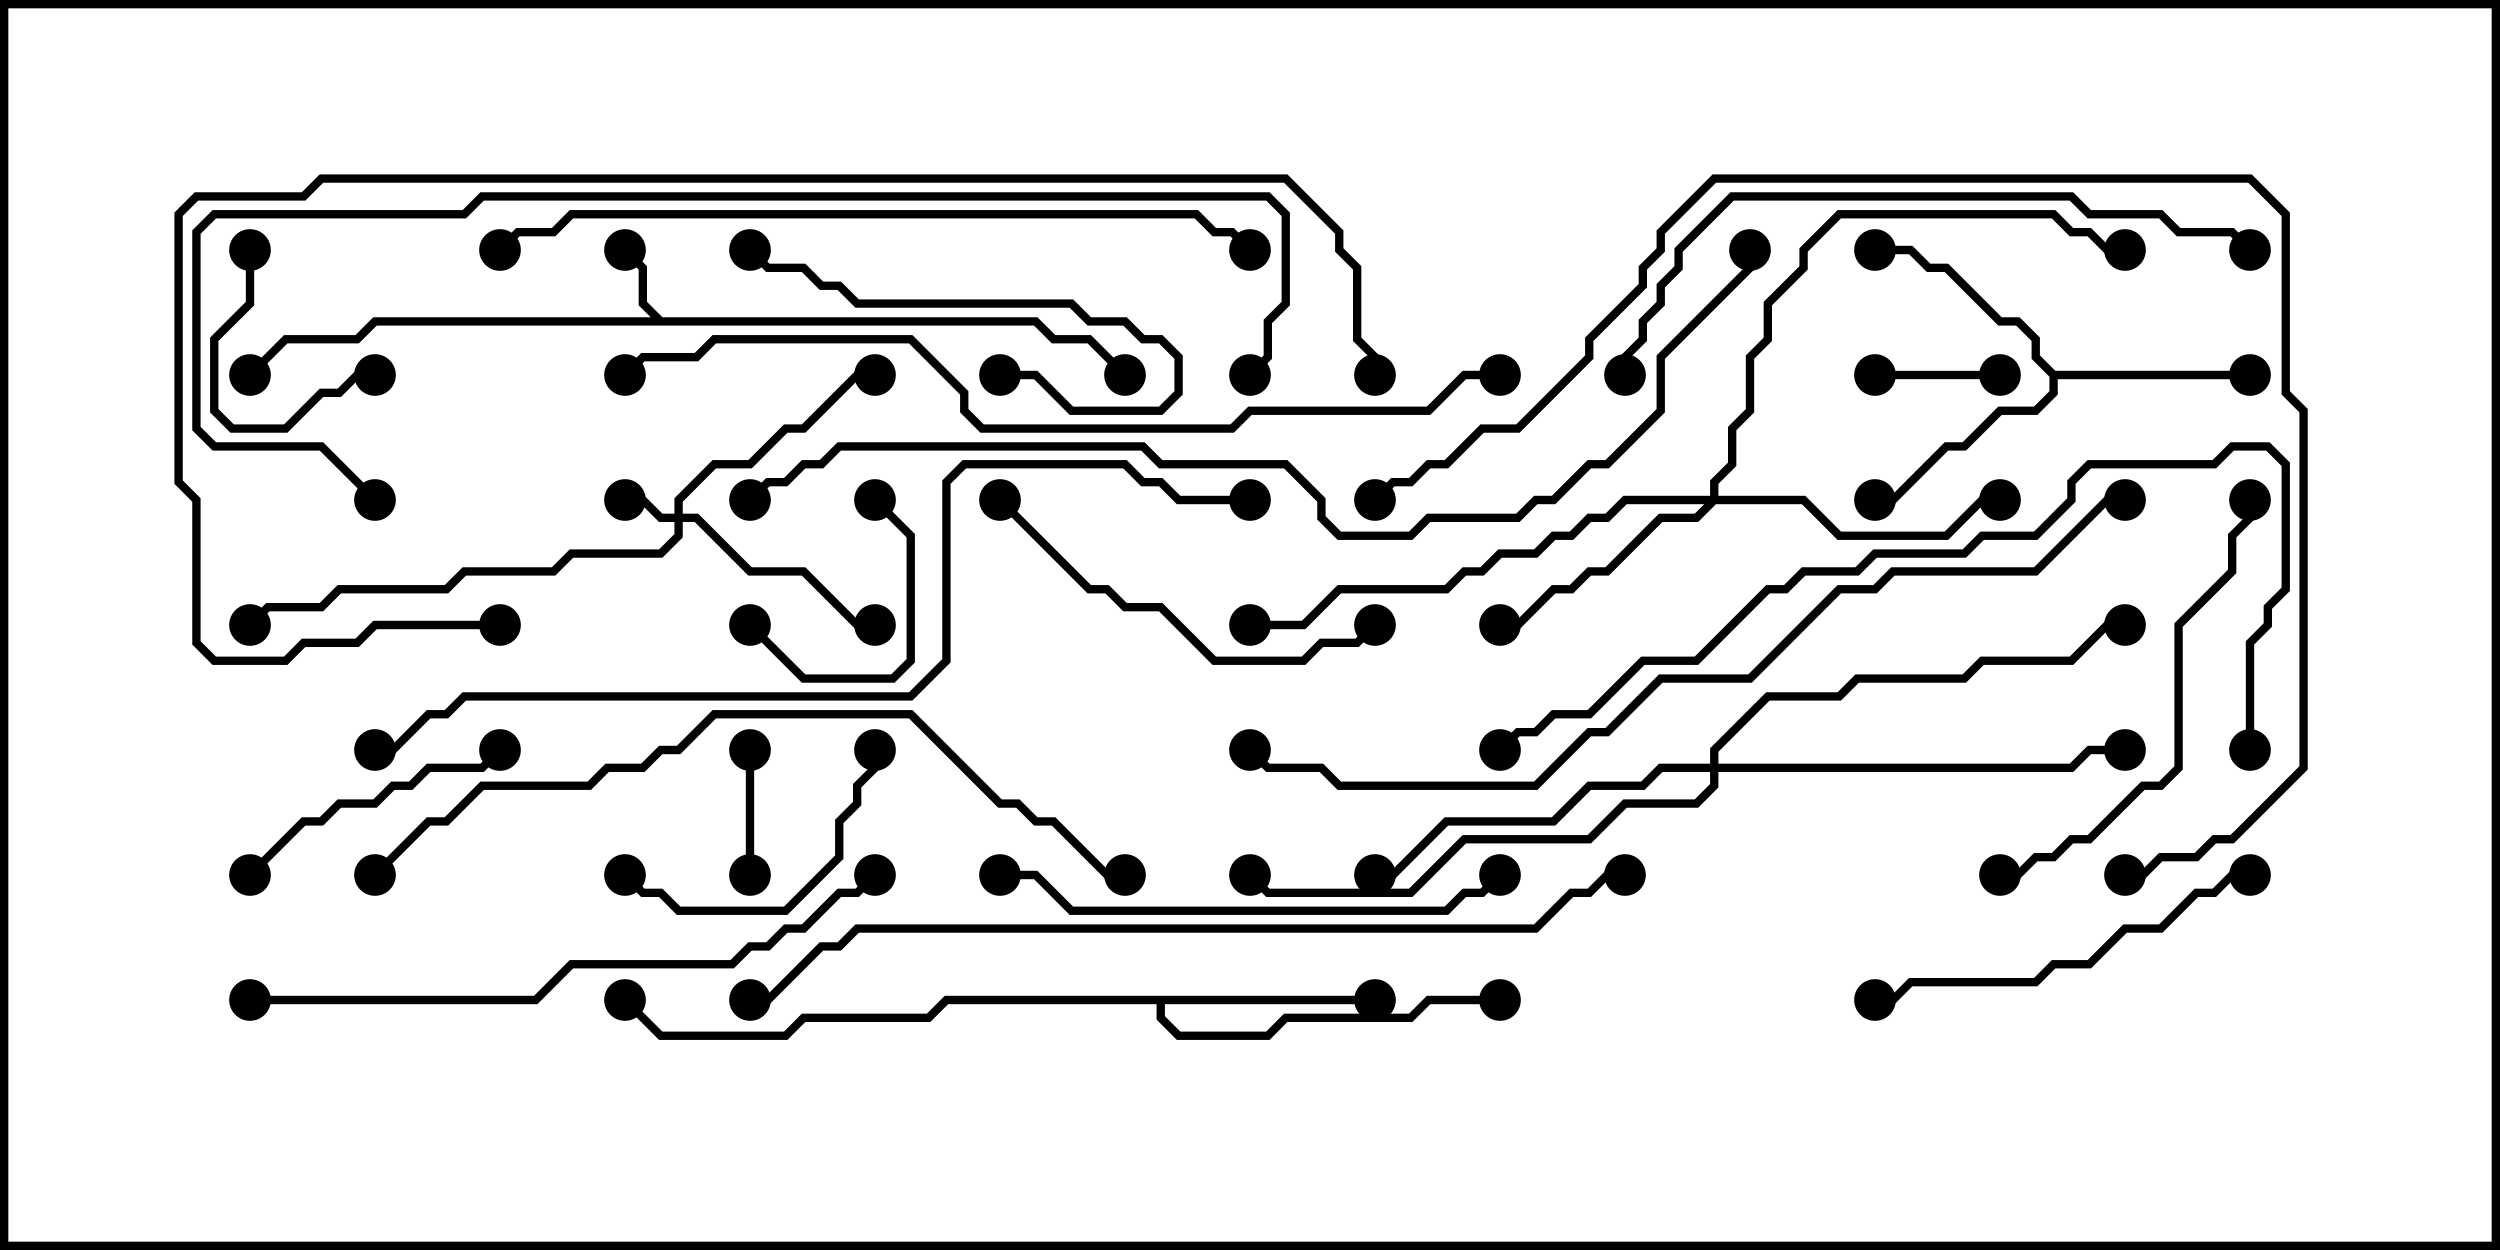 <svg version="1.1" width="30" height="15" xmlns="http://www.w3.org/2000/svg"><path d="M7.949,3.807L12.449,3.807L12.664,4.021L13.092,4.021L13.535,4.465L13.465,4.535L13.051,4.121L12.622,4.121L12.408,3.907L4.521,3.907L4.306,4.121L3.449,4.121L3.035,4.535L2.965,4.465L3.408,4.021L4.265,4.021L4.479,3.807L7.808,3.807L7.664,3.664L7.664,3.235L7.465,3.035L7.535,2.965L7.764,3.194L7.764,3.622z" stroke="none"/><path d="M24.664,4.45L27,4.45L27,4.55L24.693,4.55L24.693,4.735L24.449,4.979L24.021,4.979L23.592,5.407L23.378,5.407L22.735,6.05L22.5,6.05L22.5,5.95L22.694,5.95L23.336,5.307L23.551,5.307L23.979,4.879L24.408,4.879L24.593,4.694L24.593,4.521L24.379,4.306L24.379,4.092L24.194,3.907L23.979,3.907L23.336,3.264L23.122,3.264L22.908,3.05L22.5,3.05L22.5,2.95L22.949,2.95L23.164,3.164L23.378,3.164L24.021,3.807L24.235,3.807L24.479,4.051L24.479,4.265z" stroke="none"/><path d="M16.5,11.95L16.5,12.05L13.979,12.05L13.979,12.194L14.164,12.379L15.194,12.379L15.408,12.164L16.908,12.164L17.122,11.95L18,11.95L18,12.05L17.164,12.05L16.949,12.264L15.449,12.264L15.235,12.479L14.122,12.479L13.879,12.235L13.879,12.05L11.378,12.05L11.164,12.264L9.664,12.264L9.449,12.479L7.908,12.479L7.465,12.035L7.535,11.965L7.949,12.379L9.408,12.379L9.622,12.164L11.122,12.164L11.336,11.95z" stroke="none"/><path d="M8.093,6.164L8.093,5.979L8.551,5.521L8.979,5.521L9.408,5.093L9.622,5.093L10.265,4.45L10.5,4.45L10.5,4.55L10.306,4.55L9.664,5.193L9.449,5.193L9.021,5.621L8.592,5.621L8.193,6.021L8.193,6.164L8.378,6.164L9.021,6.807L9.664,6.807L10.306,7.45L10.5,7.45L10.5,7.55L10.265,7.55L9.622,6.907L8.979,6.907L8.336,6.264L8.193,6.264L8.193,6.449L7.949,6.693L6.878,6.693L6.664,6.907L5.592,6.907L5.378,7.121L4.092,7.121L3.878,7.336L3.235,7.336L3.035,7.535L2.965,7.465L3.194,7.236L3.836,7.236L4.051,7.021L5.336,7.021L5.551,6.807L6.622,6.807L6.836,6.593L7.908,6.593L8.093,6.408L8.093,6.264L7.908,6.264L7.694,6.05L7.5,6.05L7.5,5.95L7.735,5.95L7.949,6.164z" stroke="none"/><path d="M20.521,5.95L20.521,5.765L20.736,5.551L20.736,5.122L20.95,4.908L20.95,4.265L21.164,4.051L21.164,3.622L21.593,3.194L21.593,2.979L22.051,2.521L24.664,2.521L24.878,2.736L25.092,2.736L25.306,2.95L25.5,2.95L25.5,3.05L25.265,3.05L25.051,2.836L24.836,2.836L24.622,2.621L22.092,2.621L21.693,3.021L21.693,3.235L21.264,3.664L21.264,4.092L21.05,4.306L21.05,4.949L20.836,5.164L20.836,5.592L20.621,5.806L20.621,5.95L21.664,5.95L22.092,6.379L23.336,6.379L23.765,5.95L24,5.95L24,6.05L23.806,6.05L23.378,6.479L22.051,6.479L21.622,6.05L20.592,6.05L20.378,6.264L19.949,6.264L19.306,6.907L19.092,6.907L18.878,7.121L18.664,7.121L18.235,7.55L18,7.55L18,7.45L18.194,7.45L18.622,7.021L18.836,7.021L19.051,6.807L19.265,6.807L19.908,6.164L20.336,6.164L20.451,6.05L19.521,6.05L19.306,6.264L19.092,6.264L18.878,6.479L18.664,6.479L18.449,6.693L18.021,6.693L17.806,6.907L17.592,6.907L17.378,7.121L16.092,7.121L15.664,7.55L15,7.55L15,7.45L15.622,7.45L16.051,7.021L17.336,7.021L17.551,6.807L17.765,6.807L17.979,6.593L18.408,6.593L18.622,6.379L18.836,6.379L19.051,6.164L19.265,6.164L19.479,5.95z" stroke="none"/><path d="M20.521,9.164L20.521,8.979L21.194,8.307L22.051,8.307L22.265,8.093L23.551,8.093L23.765,7.879L24.836,7.879L25.265,7.45L25.5,7.45L25.5,7.55L25.306,7.55L24.878,7.979L23.806,7.979L23.592,8.193L22.306,8.193L22.092,8.407L21.235,8.407L20.621,9.021L20.621,9.164L24.836,9.164L25.051,8.95L25.5,8.95L25.5,9.05L25.092,9.05L24.878,9.264L20.621,9.264L20.621,9.449L20.378,9.693L19.521,9.693L19.092,10.121L17.592,10.121L16.949,10.764L15.194,10.764L14.965,10.535L15.035,10.465L15.235,10.664L16.908,10.664L17.551,10.021L19.051,10.021L19.479,9.593L20.336,9.593L20.521,9.408L20.521,9.264L19.949,9.264L19.735,9.479L19.092,9.479L18.664,9.907L17.378,9.907L16.735,10.55L16.5,10.55L16.5,10.45L16.694,10.45L17.336,9.807L18.622,9.807L19.051,9.379L19.694,9.379L19.908,9.164z" stroke="none"/><path d="M22.5,4.55L22.5,4.45L24,4.45L24,4.55z" stroke="none"/><path d="M9.05,10.5L8.95,10.5L8.95,9L9.05,9z" stroke="none"/><path d="M2.95,3L3.05,3L3.05,3.664L2.621,4.092L2.621,4.908L2.806,5.093L3.408,5.093L3.836,4.664L4.051,4.664L4.265,4.45L4.5,4.45L4.5,4.55L4.306,4.55L4.092,4.764L3.878,4.764L3.449,5.193L2.765,5.193L2.521,4.949L2.521,4.051L2.95,3.622z" stroke="none"/><path d="M10.465,6.035L10.535,5.965L10.979,6.408L10.979,7.949L10.735,8.193L9.622,8.193L8.965,7.535L9.035,7.465L9.664,8.093L10.694,8.093L10.879,7.908L10.879,6.449z" stroke="none"/><path d="M12,4.55L12,4.45L12.449,4.45L12.878,4.879L13.908,4.879L14.093,4.694L14.093,4.306L13.908,4.121L13.694,4.121L13.479,3.907L13.051,3.907L12.836,3.693L10.265,3.693L10.051,3.479L9.836,3.479L9.622,3.264L9.194,3.264L8.965,3.035L9.035,2.965L9.235,3.164L9.664,3.164L9.878,3.379L10.092,3.379L10.306,3.593L12.878,3.593L13.092,3.807L13.521,3.807L13.735,4.021L13.949,4.021L14.193,4.265L14.193,4.735L13.949,4.979L12.836,4.979L12.408,4.55z" stroke="none"/><path d="M7.465,10.535L7.535,10.465L7.735,10.664L7.949,10.664L8.164,10.879L9.408,10.879L10.021,10.265L10.021,9.836L10.236,9.622L10.236,9.408L10.45,9.194L10.45,9L10.55,9L10.55,9.235L10.336,9.449L10.336,9.664L10.121,9.878L10.121,10.306L9.449,10.979L8.122,10.979L7.908,10.764L7.694,10.764z" stroke="none"/><path d="M3.035,10.535L2.965,10.465L3.622,9.807L3.836,9.807L4.051,9.593L4.479,9.593L4.694,9.379L4.908,9.379L5.122,9.164L5.765,9.164L5.965,8.965L6.035,9.035L5.806,9.264L5.164,9.264L4.949,9.479L4.735,9.479L4.521,9.693L4.092,9.693L3.878,9.907L3.664,9.907z" stroke="none"/><path d="M11.965,6.035L12.035,5.965L13.092,7.021L13.306,7.021L13.521,7.236L13.949,7.236L14.592,7.879L15.622,7.879L15.836,7.664L16.265,7.664L16.465,7.465L16.535,7.535L16.306,7.764L15.878,7.764L15.664,7.979L14.551,7.979L13.908,7.336L13.479,7.336L13.265,7.121L13.051,7.121z" stroke="none"/><path d="M27,10.45L27,10.55L26.806,10.55L26.592,10.764L26.378,10.764L25.949,11.193L25.521,11.193L25.092,11.621L24.664,11.621L24.449,11.836L22.949,11.836L22.735,12.05L22.5,12.05L22.5,11.95L22.694,11.95L22.908,11.736L24.408,11.736L24.622,11.521L25.051,11.521L25.479,11.093L25.908,11.093L26.336,10.664L26.551,10.664L26.765,10.45z" stroke="none"/><path d="M26.95,6L27.05,6L27.05,6.235L26.836,6.449L26.836,6.878L26.193,7.521L26.193,9.235L25.949,9.479L25.735,9.479L25.092,10.121L24.878,10.121L24.664,10.336L24.449,10.336L24.235,10.55L24,10.55L24,10.45L24.194,10.45L24.408,10.236L24.622,10.236L24.836,10.021L25.051,10.021L25.694,9.379L25.908,9.379L26.093,9.194L26.093,7.479L26.736,6.836L26.736,6.408L26.95,6.194z" stroke="none"/><path d="M12,10.55L12,10.45L12.449,10.45L12.878,10.879L17.336,10.879L17.551,10.664L17.765,10.664L17.965,10.465L18.035,10.535L17.806,10.764L17.592,10.764L17.378,10.979L12.836,10.979L12.408,10.55z" stroke="none"/><path d="M3,12.05L3,11.95L6.408,11.95L6.836,11.521L8.765,11.521L8.979,11.307L9.194,11.307L9.408,11.093L9.622,11.093L10.051,10.664L10.265,10.664L10.465,10.465L10.535,10.535L10.306,10.764L10.092,10.764L9.664,11.193L9.449,11.193L9.235,11.407L9.021,11.407L8.806,11.621L6.878,11.621L6.449,12.05z" stroke="none"/><path d="M27.035,2.965L26.965,3.035L26.765,2.836L26.122,2.836L25.908,2.621L25.051,2.621L24.836,2.407L20.806,2.407L20.193,3.021L20.193,3.235L19.979,3.449L19.979,3.664L19.764,3.878L19.764,4.092L19.55,4.306L19.55,4.5L19.45,4.5L19.45,4.265L19.664,4.051L19.664,3.836L19.879,3.622L19.879,3.408L20.093,3.194L20.093,2.979L20.765,2.307L24.878,2.307L25.092,2.521L25.949,2.521L26.164,2.736L26.806,2.736z" stroke="none"/><path d="M4.535,10.535L4.465,10.465L5.122,9.807L5.336,9.807L5.765,9.379L7.051,9.379L7.265,9.164L7.694,9.164L7.908,8.95L8.122,8.95L8.551,8.521L10.949,8.521L12.021,9.593L12.235,9.593L12.449,9.807L12.664,9.807L13.306,10.45L13.5,10.45L13.5,10.55L13.265,10.55L12.622,9.907L12.408,9.907L12.194,9.693L11.979,9.693L10.908,8.621L8.592,8.621L8.164,9.05L7.949,9.05L7.735,9.264L7.306,9.264L7.092,9.479L5.806,9.479L5.378,9.907L5.164,9.907z" stroke="none"/><path d="M27.05,9L26.95,9L26.95,7.694L27.164,7.479L27.164,7.265L27.379,7.051L27.379,5.592L27.194,5.407L26.806,5.407L26.592,5.621L25.092,5.621L24.907,5.806L24.907,6.021L24.449,6.479L23.806,6.479L23.592,6.693L22.521,6.693L22.306,6.907L21.664,6.907L21.449,7.121L21.235,7.121L20.378,7.979L19.735,7.979L19.092,8.621L18.664,8.621L18.449,8.836L18.235,8.836L18.035,9.035L17.965,8.965L18.194,8.736L18.408,8.736L18.622,8.521L19.051,8.521L19.694,7.879L20.336,7.879L21.194,7.021L21.408,7.021L21.622,6.807L22.265,6.807L22.479,6.593L23.551,6.593L23.765,6.379L24.408,6.379L24.807,5.979L24.807,5.765L25.051,5.521L26.551,5.521L26.765,5.307L27.235,5.307L27.479,5.551L27.479,7.092L27.264,7.306L27.264,7.521L27.05,7.735z" stroke="none"/><path d="M6.035,3.035L5.965,2.965L6.194,2.736L6.622,2.736L6.836,2.521L14.378,2.521L14.592,2.736L14.806,2.736L15.035,2.965L14.965,3.035L14.765,2.836L14.551,2.836L14.336,2.621L6.878,2.621L6.664,2.836L6.235,2.836z" stroke="none"/><path d="M16.535,6.035L16.465,5.965L16.694,5.736L16.908,5.736L17.122,5.521L17.336,5.521L17.765,5.093L18.194,5.093L19.021,4.265L19.021,4.051L19.664,3.408L19.664,3.194L19.879,2.979L19.879,2.765L20.551,2.093L27.021,2.093L27.479,2.551L27.479,4.694L27.693,4.908L27.693,9.235L26.806,10.121L26.592,10.121L26.378,10.336L25.949,10.336L25.735,10.55L25.5,10.55L25.5,10.45L25.694,10.45L25.908,10.236L26.336,10.236L26.551,10.021L26.765,10.021L27.593,9.194L27.593,4.949L27.379,4.735L27.379,2.592L26.979,2.193L20.592,2.193L19.979,2.806L19.979,3.021L19.764,3.235L19.764,3.449L19.121,4.092L19.121,4.306L18.235,5.193L17.806,5.193L17.378,5.621L17.164,5.621L16.949,5.836L16.735,5.836z" stroke="none"/><path d="M18,4.45L18,4.55L17.592,4.55L17.164,4.979L15.021,4.979L14.806,5.193L11.765,5.193L11.521,4.949L11.521,4.735L10.908,4.121L8.592,4.121L8.378,4.336L7.735,4.336L7.535,4.535L7.465,4.465L7.694,4.236L8.336,4.236L8.551,4.021L10.949,4.021L11.621,4.694L11.621,4.908L11.806,5.093L14.765,5.093L14.979,4.879L17.122,4.879L17.551,4.45z" stroke="none"/><path d="M19.5,10.45L19.5,10.55L19.306,10.55L19.092,10.764L18.878,10.764L18.449,11.193L10.306,11.193L10.092,11.407L9.878,11.407L9.235,12.05L9,12.05L9,11.95L9.194,11.95L9.836,11.307L10.051,11.307L10.265,11.093L18.408,11.093L18.836,10.664L19.051,10.664L19.265,10.45z" stroke="none"/><path d="M4.535,5.965L4.465,6.035L3.836,5.407L2.551,5.407L2.307,5.164L2.307,2.765L2.551,2.521L5.551,2.521L5.765,2.307L15.235,2.307L15.479,2.551L15.479,3.664L15.264,3.878L15.264,4.306L15.035,4.535L14.965,4.465L15.164,4.265L15.164,3.836L15.379,3.622L15.379,2.592L15.194,2.407L5.806,2.407L5.592,2.621L2.592,2.621L2.407,2.806L2.407,5.122L2.592,5.307L3.878,5.307z" stroke="none"/><path d="M25.5,5.95L25.5,6.05L25.306,6.05L24.449,6.907L22.735,6.907L22.521,7.121L22.092,7.121L21.021,8.193L19.949,8.193L19.306,8.836L19.092,8.836L18.449,9.479L16.051,9.479L15.836,9.264L15.194,9.264L14.965,9.035L15.035,8.965L15.235,9.164L15.878,9.164L16.092,9.379L18.408,9.379L19.051,8.736L19.265,8.736L19.908,8.093L20.979,8.093L22.051,7.021L22.479,7.021L22.694,6.807L24.408,6.807L25.265,5.95z" stroke="none"/><path d="M15,5.95L15,6.05L14.122,6.05L13.908,5.836L13.694,5.836L13.479,5.621L11.592,5.621L11.407,5.806L11.407,7.949L10.949,8.407L5.592,8.407L5.378,8.621L5.164,8.621L4.735,9.05L4.5,9.05L4.5,8.95L4.694,8.95L5.122,8.521L5.336,8.521L5.551,8.307L10.908,8.307L11.307,7.908L11.307,5.765L11.551,5.521L13.521,5.521L13.735,5.736L13.949,5.736L14.164,5.95z" stroke="none"/><path d="M6,7.45L6,7.55L4.521,7.55L4.306,7.764L3.664,7.764L3.449,7.979L2.551,7.979L2.307,7.735L2.307,6.021L2.093,5.806L2.093,2.551L2.336,2.307L3.622,2.307L3.836,2.093L15.449,2.093L16.121,2.765L16.121,2.979L16.336,3.194L16.336,4.051L16.55,4.265L16.55,4.5L16.45,4.5L16.45,4.306L16.236,4.092L16.236,3.235L16.021,3.021L16.021,2.806L15.408,2.193L3.878,2.193L3.664,2.407L2.378,2.407L2.193,2.592L2.193,5.765L2.407,5.979L2.407,7.694L2.592,7.879L3.408,7.879L3.622,7.664L4.265,7.664L4.479,7.45z" stroke="none"/><path d="M20.95,3L21.05,3L21.05,3.235L19.979,4.306L19.979,4.949L19.306,5.621L19.092,5.621L18.664,6.05L18.449,6.05L18.235,6.264L17.164,6.264L16.949,6.479L16.051,6.479L15.807,6.235L15.807,6.021L15.408,5.621L13.908,5.621L13.694,5.407L10.092,5.407L9.878,5.621L9.664,5.621L9.449,5.836L9.235,5.836L9.035,6.035L8.965,5.965L9.194,5.736L9.408,5.736L9.622,5.521L9.836,5.521L10.051,5.307L13.735,5.307L13.949,5.521L15.449,5.521L15.907,5.979L15.907,6.194L16.092,6.379L16.908,6.379L17.122,6.164L18.194,6.164L18.408,5.95L18.622,5.95L19.051,5.521L19.265,5.521L19.879,4.908L19.879,4.265L20.95,3.194z" stroke="none"/><circle cx="7.5" cy="3" r="0.25" stroke-width="0" fill="#000" /><circle cx="3" cy="4.5" r="0.25" stroke-width="0" fill="#000" /><circle cx="13.5" cy="4.5" r="0.25" stroke-width="0" fill="#000" /><circle cx="27" cy="4.5" r="0.25" stroke-width="0" fill="#000" /><circle cx="22.5" cy="6" r="0.25" stroke-width="0" fill="#000" /><circle cx="22.5" cy="3" r="0.25" stroke-width="0" fill="#000" /><circle cx="16.5" cy="12" r="0.25" stroke-width="0" fill="#000" /><circle cx="18" cy="12" r="0.25" stroke-width="0" fill="#000" /><circle cx="7.5" cy="12" r="0.25" stroke-width="0" fill="#000" /><circle cx="7.5" cy="6" r="0.25" stroke-width="0" fill="#000" /><circle cx="10.5" cy="7.5" r="0.25" stroke-width="0" fill="#000" /><circle cx="10.5" cy="4.5" r="0.25" stroke-width="0" fill="#000" /><circle cx="3" cy="7.5" r="0.25" stroke-width="0" fill="#000" /><circle cx="18" cy="7.5" r="0.25" stroke-width="0" fill="#000" /><circle cx="24" cy="6" r="0.25" stroke-width="0" fill="#000" /><circle cx="25.5" cy="3" r="0.25" stroke-width="0" fill="#000" /><circle cx="15" cy="7.5" r="0.25" stroke-width="0" fill="#000" /><circle cx="16.5" cy="10.5" r="0.25" stroke-width="0" fill="#000" /><circle cx="25.5" cy="9" r="0.25" stroke-width="0" fill="#000" /><circle cx="25.5" cy="7.5" r="0.25" stroke-width="0" fill="#000" /><circle cx="15" cy="10.5" r="0.25" stroke-width="0" fill="#000" /><circle cx="22.5" cy="4.5" r="0.25" stroke-width="0" fill="#000" /><circle cx="24" cy="4.5" r="0.25" stroke-width="0" fill="#000" /><circle cx="9" cy="10.5" r="0.25" stroke-width="0" fill="#000" /><circle cx="9" cy="9" r="0.25" stroke-width="0" fill="#000" /><circle cx="3" cy="3" r="0.25" stroke-width="0" fill="#000" /><circle cx="4.5" cy="4.5" r="0.25" stroke-width="0" fill="#000" /><circle cx="10.5" cy="6" r="0.25" stroke-width="0" fill="#000" /><circle cx="9" cy="7.5" r="0.25" stroke-width="0" fill="#000" /><circle cx="12" cy="4.5" r="0.25" stroke-width="0" fill="#000" /><circle cx="9" cy="3" r="0.25" stroke-width="0" fill="#000" /><circle cx="7.5" cy="10.5" r="0.25" stroke-width="0" fill="#000" /><circle cx="10.5" cy="9" r="0.25" stroke-width="0" fill="#000" /><circle cx="3" cy="10.5" r="0.25" stroke-width="0" fill="#000" /><circle cx="6" cy="9" r="0.25" stroke-width="0" fill="#000" /><circle cx="12" cy="6" r="0.25" stroke-width="0" fill="#000" /><circle cx="16.5" cy="7.5" r="0.25" stroke-width="0" fill="#000" /><circle cx="27" cy="10.5" r="0.25" stroke-width="0" fill="#000" /><circle cx="22.5" cy="12" r="0.25" stroke-width="0" fill="#000" /><circle cx="27" cy="6" r="0.25" stroke-width="0" fill="#000" /><circle cx="24" cy="10.5" r="0.25" stroke-width="0" fill="#000" /><circle cx="12" cy="10.5" r="0.25" stroke-width="0" fill="#000" /><circle cx="18" cy="10.5" r="0.25" stroke-width="0" fill="#000" /><circle cx="3" cy="12" r="0.25" stroke-width="0" fill="#000" /><circle cx="10.5" cy="10.5" r="0.25" stroke-width="0" fill="#000" /><circle cx="27" cy="3" r="0.25" stroke-width="0" fill="#000" /><circle cx="19.5" cy="4.5" r="0.25" stroke-width="0" fill="#000" /><circle cx="4.5" cy="10.5" r="0.25" stroke-width="0" fill="#000" /><circle cx="13.5" cy="10.5" r="0.25" stroke-width="0" fill="#000" /><circle cx="27" cy="9" r="0.25" stroke-width="0" fill="#000" /><circle cx="18" cy="9" r="0.25" stroke-width="0" fill="#000" /><circle cx="6" cy="3" r="0.25" stroke-width="0" fill="#000" /><circle cx="15" cy="3" r="0.25" stroke-width="0" fill="#000" /><circle cx="16.5" cy="6" r="0.25" stroke-width="0" fill="#000" /><circle cx="25.5" cy="10.5" r="0.25" stroke-width="0" fill="#000" /><circle cx="18" cy="4.5" r="0.25" stroke-width="0" fill="#000" /><circle cx="7.5" cy="4.5" r="0.25" stroke-width="0" fill="#000" /><circle cx="19.5" cy="10.5" r="0.25" stroke-width="0" fill="#000" /><circle cx="9" cy="12" r="0.25" stroke-width="0" fill="#000" /><circle cx="4.5" cy="6" r="0.25" stroke-width="0" fill="#000" /><circle cx="15" cy="4.5" r="0.25" stroke-width="0" fill="#000" /><circle cx="25.5" cy="6" r="0.25" stroke-width="0" fill="#000" /><circle cx="15" cy="9" r="0.25" stroke-width="0" fill="#000" /><circle cx="15" cy="6" r="0.25" stroke-width="0" fill="#000" /><circle cx="4.5" cy="9" r="0.25" stroke-width="0" fill="#000" /><circle cx="6" cy="7.5" r="0.25" stroke-width="0" fill="#000" /><circle cx="16.5" cy="4.5" r="0.25" stroke-width="0" fill="#000" /><circle cx="21" cy="3" r="0.25" stroke-width="0" fill="#000" /><circle cx="9" cy="6" r="0.25" stroke-width="0" fill="#000" /><rect x="0" y="0" width="30" height="15" stroke-width="0.2" stroke="#000" fill="none" /></svg>